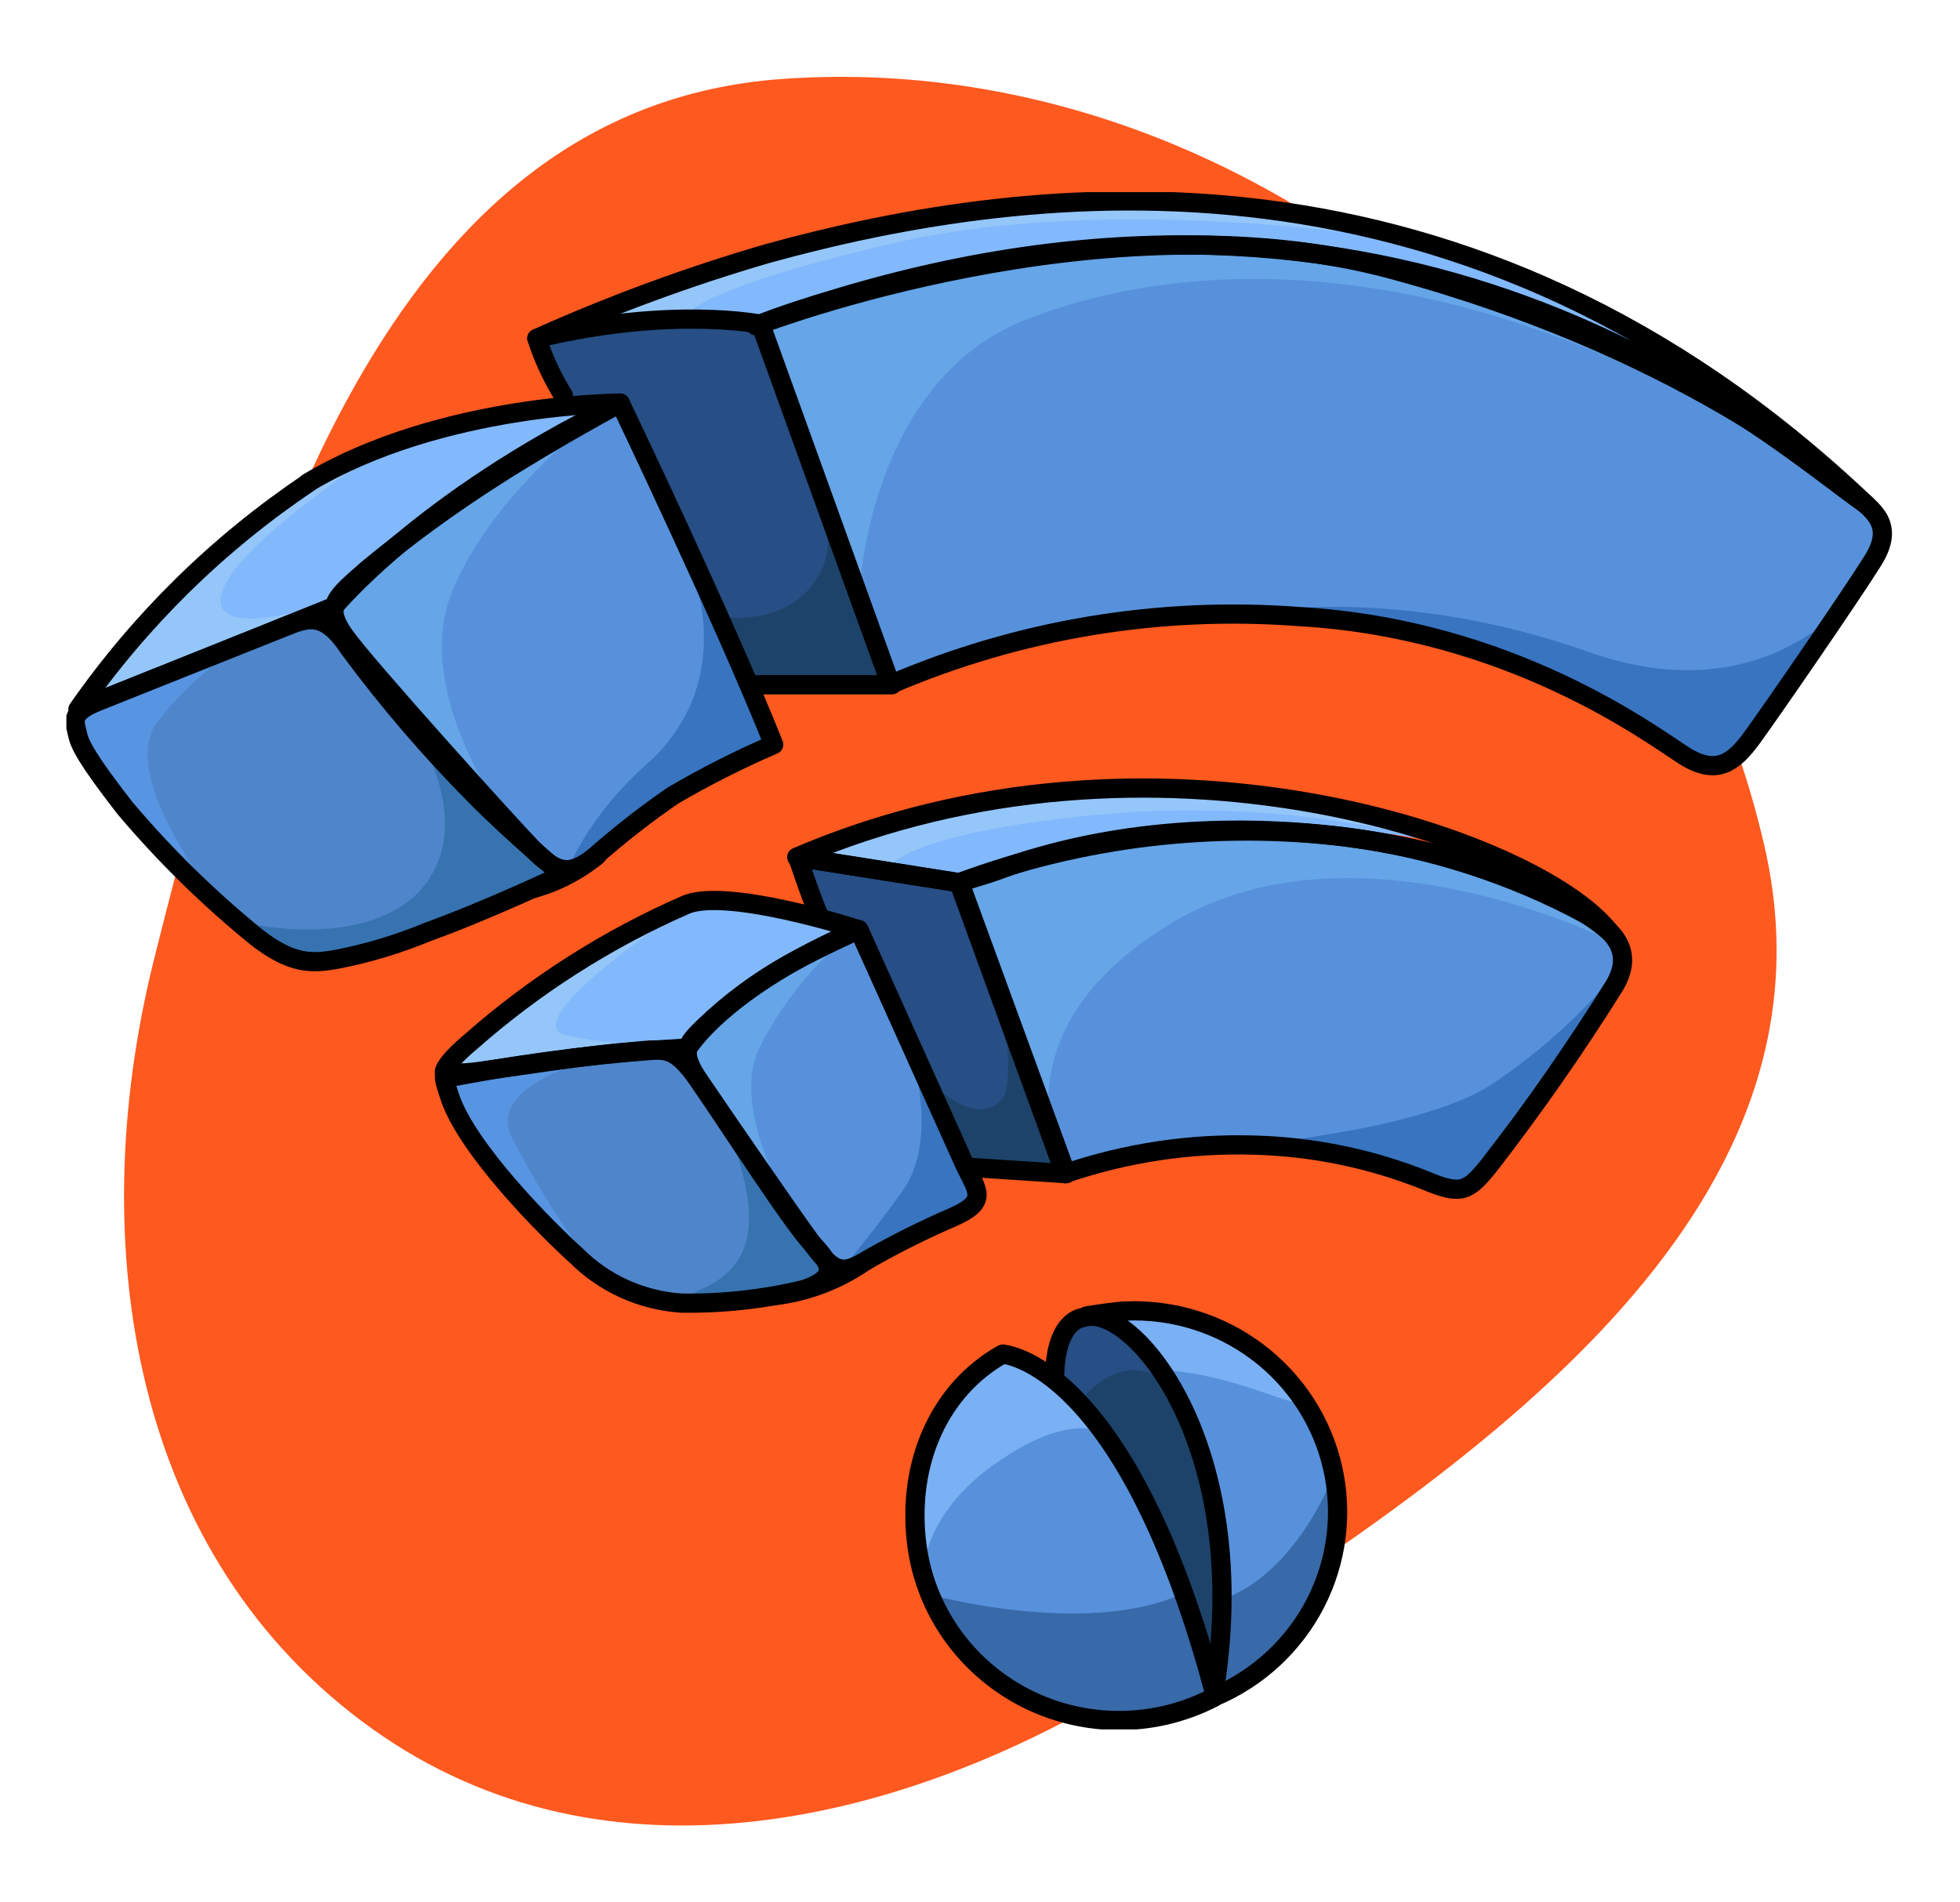 <?xml version="1.0" encoding="UTF-8" standalone="no"?>
<svg xmlns:android="http://schemas.android.com/apk/res/android" height="99" width="102" xmlns="http://www.w3.org/2000/svg">
    <path d="M40.678,4.111C64.51,2.401 86.404,20.703 91.817,44.005C96.271,63.309 76.518,76.463 59.809,87.044C47.189,95.059 31.523,98.653 19.369,89.967C6.923,81.068 4.307,64.881 7.993,50.017C13.05,29.858 19.991,5.591 40.678,4.111Z" fill="#FE591F" fill-rule="evenOdd"/>
    <g clip-path="url(#_clippath_0)">
        <path d="M39.581,16.872L46.413,35.635C52.914,32.648 60.102,31.423 67.241,32.085C78.679,33.317 85.096,37.561 86.933,38.857C88.77,40.153 89.887,40.29 91.402,38.127C92.916,35.964 96.341,31.246 97.135,29.74C97.929,28.234 98.824,27.531 96.572,25.797C94.319,24.063 81.8,13.933 63.631,12.747C51.971,11.999 39.581,16.872 39.581,16.872Z" fill="#5791DB"/>
        <path d="M27.939,17.611C29.695,17.12 31.5,16.814 33.321,16.699C36.026,16.58 39.581,16.845 39.581,16.845L46.413,35.608H39.147L32.278,20.951H29.407L27.939,17.611Z" fill="#274E85"/>
        <path d="M29.315,17.009C37.815,13.08 47.018,10.852 56.393,10.456C72.023,9.781 81.671,15.238 87.783,18.843C78.643,15.193 70.685,12.236 58.239,12.82C46.376,13.386 39.618,16.607 39.618,16.607L29.315,17.009Z" fill="#82B8FC"/>
        <path d="M30.496,16.69L35.592,16.589C35.592,16.589 35.454,15.238 46.413,12.674C58.008,9.936 73.371,12.528 73.371,12.528C73.371,12.528 64.305,8.604 46.016,11.679C40.61,12.539 35.373,14.229 30.496,16.69Z" fill="#95C6F9"/>
        <path d="M42.785,25.597L46.413,35.635H39.147L37.411,32.076C37.411,32.076 41.104,32.797 42.692,29.795C43.569,28.179 42.785,25.597 42.785,25.597Z" fill="#1D436A"/>
        <path d="M44.788,30.224C44.788,30.224 45.425,19.847 53.254,16.69C59.929,14.006 75.411,11.141 96.572,25.816C85.004,12.592 57.658,9.681 39.581,16.626C40.707,20.586 44.788,30.224 44.788,30.224Z" fill="#65A5E8"/>
        <path d="M64.859,31.912C77.784,32.323 85.548,37.744 86.933,38.857C88.318,39.97 89.86,40.427 91.402,38.127C92.943,35.827 96.572,30.826 96.572,30.826C96.572,30.826 92.039,37.214 82.723,33.947C72.679,30.361 64.859,31.912 64.859,31.912Z" fill="#3874C0"/>
        <path d="M39.581,16.872C39.581,16.872 57.473,10 72.383,14.006C87.293,18.013 95.251,24.739 96.387,25.66C97.522,26.582 98.63,27.312 97.467,29.174C96.304,31.036 92.113,37.114 91.171,38.401C90.229,39.688 89.324,40.399 87.626,39.313C85.927,38.227 78.596,32.706 67.582,32.085C60.319,31.536 53.03,32.749 46.348,35.617L39.581,16.872Z" fill="#000000" fill-opacity="0.0" stroke="#000000" stroke-linejoin="round" stroke-width="1"/>
        <path d="M27.939,17.611C31.831,15.865 35.841,14.389 39.941,13.194C53.789,9.379 76.371,6.559 97.089,26.235C92.159,22.813 74.248,6.322 43.698,15.485C42.166,15.941 40.716,16.397 39.332,16.954" fill="#000000" fill-opacity="0.0" stroke="#000000" stroke-linecap="round" stroke-linejoin="round" stroke-width="1"/>
        <path d="M29.315,20.577C28.736,19.647 28.274,18.651 27.939,17.611C34.9,15.923 39.581,16.872 39.581,16.872" fill="#000000" fill-opacity="0.0" stroke="#000000" stroke-linecap="round" stroke-linejoin="round" stroke-width="1"/>
        <path d="M46.422,35.635H39.156" fill="#000000" fill-opacity="0.0" stroke="#000000" stroke-linecap="round" stroke-linejoin="round" stroke-width="1"/>
        <path d="M49.903,45.939C55.682,43.951 61.792,43.068 67.906,43.338C77.544,43.895 82.031,47.134 83.083,48.047C84.136,48.96 85.244,49.462 83.73,51.78C82.215,54.098 79.261,58.615 77.913,60.13C76.565,61.645 76.769,62.621 73.713,61.253C70.387,59.976 66.824,59.413 63.262,59.601C60.834,59.811 55.414,61.079 55.414,61.079L49.903,45.939Z" fill="#5791DB"/>
        <path d="M41.474,44.616L49.903,45.939L55.424,61.079L50.272,60.742L44.696,48.421L42.471,47.655L41.474,44.616Z" fill="#274E85"/>
        <path d="M42.111,44.342C42.111,44.342 50.189,40.6 58.969,41.011C67.749,41.421 73.593,42.936 75.328,43.949C71.562,43.037 66.881,42.873 61.332,43.265C57.422,43.669 53.581,44.567 49.903,45.939L42.111,44.342Z" fill="#82B8FC"/>
        <path d="M42.111,44.342C46.905,42.663 51.897,41.596 56.965,41.166C68.183,40.6 75.328,43.904 75.328,43.904C69.395,42.336 63.227,41.826 57.113,42.398C47.05,43.365 46.265,45.136 46.265,45.136L42.111,44.342Z" fill="#95C6F9"/>
        <path d="M48.084,55.914L50.429,60.751L55.414,61.079L51.878,50.42C51.878,50.42 52.986,56.224 52.164,57.182C50.595,58.944 48.084,55.914 48.084,55.914Z" fill="#1D436A"/>
        <path d="M49.903,45.939C55.92,43.778 62.334,42.909 68.718,43.393C78.606,44.351 84.247,49.16 84.247,49.16C84.247,49.16 70.731,42.206 61.028,48.001C51.324,53.797 55.414,61.079 55.414,61.079L49.903,45.939Z" fill="#65A5E8"/>
        <path d="M84.44,50.21L76.039,61.901C73.071,60.775 69.967,60.032 66.807,59.692C64.462,59.496 62.103,59.588 59.781,59.966C59.781,59.966 73.417,59.5 77.95,56.215C80.4,54.539 82.587,52.516 84.44,50.21Z" fill="#3874C0"/>
        <path d="M49.903,45.939C56.32,43.555 63.224,42.738 70.029,43.557C74.442,44.125 78.71,45.502 82.613,47.618C84.062,48.476 85.022,49.58 84.034,51.269C82.003,54.522 79.805,57.671 77.452,60.705C76.39,61.992 76.058,62.229 74.146,61.417C71.328,60.294 68.33,59.676 65.293,59.592C61.936,59.489 58.588,59.993 55.414,61.079L49.903,45.939Z" fill="#000000" fill-opacity="0.0" stroke="#000000" stroke-linejoin="round" stroke-width="1"/>
        <path d="M49.903,45.939C50.512,45.729 51.167,45.565 51.823,45.327C63.825,40.874 78.707,44.15 83.73,48.458C79.954,43.667 59.957,36.667 41.464,44.606L49.903,45.939Z" fill="#000000" fill-opacity="0.0" stroke="#000000" stroke-linejoin="round" stroke-width="1"/>
        <path d="M42.646,47.718C42.147,46.541 41.511,44.606 41.511,44.606L49.949,45.939L55.488,61.079L50.346,60.742" fill="#000000" fill-opacity="0.0" stroke="#000000" stroke-linejoin="round" stroke-width="1"/>
        <path d="M57.141,68.435C57.141,68.435 67.231,67.258 69.383,76.648C71.534,86.039 62.92,88.421 62.92,88.421C62.92,88.421 64.822,83.803 63.058,77.068C61.295,70.333 57.141,68.435 57.141,68.435Z" fill="#5791DB"/>
        <path d="M62.892,88.458C62.892,88.458 64.803,76.174 59.264,70.05C55.276,65.688 54.768,71.447 54.768,71.447C59.446,75.975 62.328,82.01 62.892,88.458Z" fill="#274E85"/>
        <path d="M66.788,72.012C63.926,68.855 59.264,68.508 58.304,68.563C59.417,69.158 60.276,70.13 60.723,71.3C65.496,71.72 68.801,74.248 66.788,72.012Z" fill="#7AB0F4"/>
        <path d="M69.42,76.685C68.421,79.267 66.337,82.276 63.681,83.2C63.496,83.291 63.382,86.997 63.252,88.439C69.881,86.167 69.42,76.685 69.42,76.685Z" fill="#3869A9"/>
        <path d="M56.171,72.925C56.171,72.925 59.44,68.782 61.886,73.728C64.333,78.674 63.188,87.518 63.188,87.518C63.188,87.518 60.704,76.329 56.171,72.925Z" fill="#1D436A"/>
        <path d="M63.197,88.302C65.472,87.337 67.333,85.614 68.457,83.433C69.58,81.252 69.895,78.751 69.346,76.364C68.797,73.977 67.42,71.856 65.453,70.369C63.486,68.882 61.055,68.123 58.581,68.225C58.184,68.225 56.938,68.417 56.559,68.48" fill="#000000" fill-opacity="0.0" stroke="#000000" stroke-linecap="round" stroke-linejoin="round" stroke-width="1"/>
        <path d="M63.132,88.357C65.376,75.261 58.858,67.65 56.356,68.572C56.356,68.572 54.879,68.627 54.879,71.821" fill="#000000" fill-opacity="0.0" stroke="#000000" stroke-linecap="round" stroke-linejoin="round" stroke-width="1"/>
        <path d="M52.174,70.47C52.174,70.47 55.257,70.698 59.126,77.305C62.994,83.913 63.022,88.403 63.022,88.403C63.022,88.403 52.866,93.76 48.389,82.927C44.973,74.787 52.174,70.47 52.174,70.47Z" fill="#5791DB"/>
        <path d="M52.294,70.662C49.847,72.295 47.373,75.581 48.028,82.197C48.028,82.197 47.779,79.131 51.546,76.347C52.469,75.699 55.017,73.847 57.224,74.449C56.605,73.701 53.328,70.726 52.294,70.662Z" fill="#7AB0F4"/>
        <path d="M61.775,82.827L61.434,82.982C56.384,85.2 48.388,82.982 48.388,82.982C48.388,82.982 52.081,91.907 62.412,88.704C62.745,88.594 63.04,88.476 63.335,88.348C62.962,86.47 62.44,84.624 61.775,82.827Z" fill="#3869A9"/>
        <path d="M52.174,70.47C48.924,72.295 47.161,76.11 47.715,80.408C47.933,82.065 48.549,83.645 49.511,85.019C50.473,86.392 51.752,87.518 53.243,88.304C54.735,89.09 56.394,89.512 58.084,89.535C59.773,89.559 61.444,89.183 62.957,88.439" fill="#000000" fill-opacity="0.0" stroke="#000000" stroke-linecap="round" stroke-linejoin="round" stroke-width="1"/>
        <path d="M52.174,70.47C52.174,70.47 58.636,70.808 63.252,88.284" fill="#000000" fill-opacity="0.0" stroke="#000000" stroke-linejoin="round" stroke-width="1"/>
        <path d="M44.492,48.421C44.492,48.421 50.087,60.285 50.41,61.079C50.733,61.873 51.269,62.539 49.976,63.132C48.684,63.726 46.348,65.012 45.185,65.524C44.022,66.035 43.837,66.281 42.415,64.949C40.993,63.616 36.82,56.927 35.953,55.74C35.085,54.554 35.888,53.915 37.051,53.002C39.427,51.315 41.913,49.784 44.492,48.421Z" fill="#5791DB"/>
        <path d="M43.455,66.5C45.455,65 47.984,64.143 49.64,63.5C51.297,62.857 51.456,62.613 50.235,60.128C49.014,57.643 46.497,52 46.497,52C46.497,52 49.455,58.5 46.955,62C45.367,64.224 43.455,66.5 43.455,66.5Z" fill="#3874C0"/>
        <path d="M35.5,54.636L43.301,66.053C43.301,66.053 38.528,69.439 33.303,67.175C28.077,64.912 23.212,57.401 23.147,56.032C26.49,55.22 35.5,54.636 35.5,54.636Z" fill="#4F85CA"/>
        <path d="M23.258,55.448C23.258,55.448 31.697,48.056 36.1,46.924C38.805,46.605 44.529,48.385 44.529,48.385C44.529,48.385 37.042,52.035 35.509,54.6C29.25,55.047 24.062,55.804 24.062,55.804L23.258,55.448Z" fill="#82B8FC"/>
        <path d="M36.091,46.961C36.091,46.961 26.684,53.103 29.435,53.869C31.509,54.327 33.643,54.46 35.759,54.262L25.677,55.622C24.052,55.841 22.732,55.795 25.188,53.869C27.644,51.944 36.091,46.961 36.091,46.961Z" fill="#95C6F9"/>
        <path d="M31.466,54.983C31.466,54.983 25.336,56.27 26.591,59.09C27.719,61.33 29.044,63.468 30.552,65.478C30.552,65.478 24.523,59.327 23.831,57.657C23.138,55.987 22.963,56.014 25.188,55.676C27.413,55.339 31.466,54.983 31.466,54.983Z" fill="#5794E1"/>
        <path d="M44.493,48.421C44.493,48.421 37.753,52.382 35.473,54.636C37.956,58.286 42.443,64.949 42.443,64.949C42.443,64.949 37.762,58.56 39.47,54.636C40.659,52.223 42.374,50.1 44.493,48.421Z" fill="#65A5E8"/>
        <path d="M37.421,57.967L43.301,66.053C40.725,67.698 37.618,68.327 34.596,67.814C36.091,67.267 38.713,66.692 38.953,63.908C39.193,61.125 37.421,57.967 37.421,57.967Z" fill="#3673B0"/>
        <path d="M50.133,60.449C50.798,61.937 51.537,62.475 49.607,63.333C48.102,63.981 46.635,64.712 45.213,65.523C43.902,66.317 43.449,66.336 42.258,64.711C41.067,63.087 37.541,57.94 36.433,56.324C35.325,54.709 35.731,54.335 36.654,53.431C37.961,52.178 39.422,51.093 41.003,50.201C42.526,49.352 44.696,48.375 44.696,48.375L50.133,60.449Z" fill="#000000" fill-opacity="0.0" stroke="#000000" stroke-linejoin="round" stroke-width="1"/>
        <path d="M35.657,47.098C31.589,48.881 27.826,51.279 24.505,54.207C24.505,54.207 21.735,56.471 24.034,55.95C27.922,55.225 31.854,54.753 35.805,54.536C35.805,54.536 37.651,51.415 44.668,48.385C44.668,48.357 37.762,46.149 35.657,47.098Z" fill="#000000" fill-opacity="0.0" stroke="#000000" stroke-linejoin="round" stroke-width="1"/>
        <path d="M35.454,67.814C33.383,67.676 31.436,66.793 29.979,65.332C28.493,64 24.264,59.765 23.388,57.027C22.889,55.448 22.972,56.032 24.929,55.759C27.256,55.439 30.552,54.919 32.574,54.755C34.596,54.59 35.048,54.308 36.433,56.325C37.818,58.341 41.224,63.625 42.258,64.711C43.292,65.797 43.634,66.482 41.861,67.103C39.765,67.609 37.612,67.848 35.454,67.814V67.814Z" fill="#000000" fill-opacity="0.0" stroke="#000000" stroke-linejoin="round" stroke-width="1"/>
        <path d="M40.126,67.951C41.983,67.771 43.761,67.117 45.286,66.053C48.176,64.228 43.495,66.053 43.495,66.053L40.126,67.951Z" fill="#000000"/>
        <path d="M32.084,20.906L40.264,38.747C38.32,39.502 36.463,40.459 34.725,41.604C32.786,43.046 29.269,45.528 29.269,45.528C29.269,45.528 24.2,40.965 22.104,38.565C20.009,36.165 16.879,31.766 16.879,31.766C19.272,29.264 21.942,27.036 24.837,25.122C29.001,22.53 32.084,20.906 32.084,20.906Z" fill="#5791DB"/>
        <path d="M29.455,45.5C31.455,44 36.799,40.143 38.455,39.5C40.112,38.857 40.27,38.613 39.049,36.128C37.829,33.643 35.312,28 35.312,28C35.312,28 39.049,34.5 33.955,39.5C30.455,42.5 29.455,45.5 29.455,45.5Z" fill="#3874C0"/>
        <path d="M29.268,45.528C29.268,45.528 20.673,48.923 18.836,49.635C17.969,50.014 17.011,50.147 16.072,50.018C15.132,49.889 14.248,49.504 13.518,48.905C11.958,47.609 5.209,41.038 4.286,38.866C3.363,36.694 4.784,36.621 6.234,36.037L14.543,32.733C15.845,32.204 16.639,31.437 18.347,33.646C20.055,35.854 29.268,45.528 29.268,45.528Z" fill="#4F85CA"/>
        <path d="M4.323,36.53C4.323,36.53 11.312,27.34 17.387,24.374C23.462,21.408 31.235,20.906 31.235,20.906C31.235,20.906 21.476,27.011 16.897,31.766C9.65,34.568 4.323,36.53 4.323,36.53Z" fill="#82B8FC"/>
        <path d="M20.249,23.178C20.249,23.178 10.601,27.203 5.477,35.106C4.341,37.178 5.616,36.238 7.499,35.571C9.382,34.905 17.405,31.255 17.405,31.255C17.405,31.255 11.201,33.463 11.497,31.1C11.792,28.49 20.249,23.178 20.249,23.178Z" fill="#95C6F9"/>
        <path d="M14.488,32.733L3.99,37.251L5.034,40.071L12.087,47.883C12.087,47.883 5.828,40.518 8.237,37.525C9.837,35.392 11.999,33.734 14.488,32.733Z" fill="#5794E1"/>
        <path d="M32.084,20.906C32.084,20.906 18.928,29.247 16.879,31.766C19.252,34.933 27.034,43.63 27.034,43.63C27.034,43.63 21.2,36.329 23.554,30.716C25.908,25.104 32.084,20.906 32.084,20.906Z" fill="#65A5E8"/>
        <path d="M20.248,35.973L29.268,45.528C29.268,45.528 21.024,49.179 18.836,49.635C16.648,50.091 14.626,50.237 12.087,47.883C16.14,48.877 21.495,48.613 22.87,44.643C24.246,40.673 20.248,35.973 20.248,35.973Z" fill="#3673B0"/>
        <path d="M32.278,20.979C32.278,20.979 37.734,32.377 40.264,38.747C38.465,39.522 36.717,40.406 35.029,41.394C33.632,42.354 32.294,43.396 31.022,44.515C29.656,45.665 28.927,45.428 27.699,44.159C26.471,42.891 19.113,34.741 17.95,33.117C16.786,31.492 17.516,31.063 19.113,29.639C21.239,27.879 23.475,26.251 25.806,24.766C28.945,22.758 32.278,20.979 32.278,20.979Z" fill="#000000" fill-opacity="0.0" stroke="#000000" stroke-linejoin="round" stroke-width="1"/>
        <path d="M32.084,21.079C21.929,26.035 17.387,31.565 17.387,31.565L4.055,36.913C7.281,32.281 11.351,28.282 16.057,25.122" fill="#000000" fill-opacity="0.0" stroke="#000000" stroke-linecap="round" stroke-linejoin="round" stroke-width="1"/>
        <path d="M32.278,20.979C32.278,20.979 22.954,20.979 16.029,25.122" fill="#000000" fill-opacity="0.0" stroke="#000000" stroke-linecap="round" stroke-linejoin="round" stroke-width="1"/>
        <path d="M29.268,45.528C29.268,45.528 25.428,47.353 22.243,48.503C20.729,49.131 19.154,49.605 17.544,49.918C16.233,50.155 15.198,50.201 13.37,48.786C10.873,46.759 8.573,44.504 6.502,42.051C5.274,40.463 4.203,39.012 4.055,38.291C3.907,37.57 3.529,37.123 5.172,36.466L14.792,32.633C16.011,32.14 16.888,31.793 18.181,33.755C20.182,36.464 22.379,39.026 24.754,41.421C26.757,43.447 29.268,45.528 29.268,45.528Z" fill="#000000" fill-opacity="0.0" stroke="#000000" stroke-linejoin="round" stroke-width="1"/>
        <path d="M25.917,47.052C27.791,46.936 29.587,46.272 31.078,45.145C32.712,44.013 29.296,45.145 29.296,45.145L25.917,47.052Z" fill="#000000"/>
    </g>
    <defs id="svg-definitions">
        <clipPath id="_clippath_0">
            <path d="M3.455,10h95v80h-95z"/>
        </clipPath>
    </defs>
</svg>
